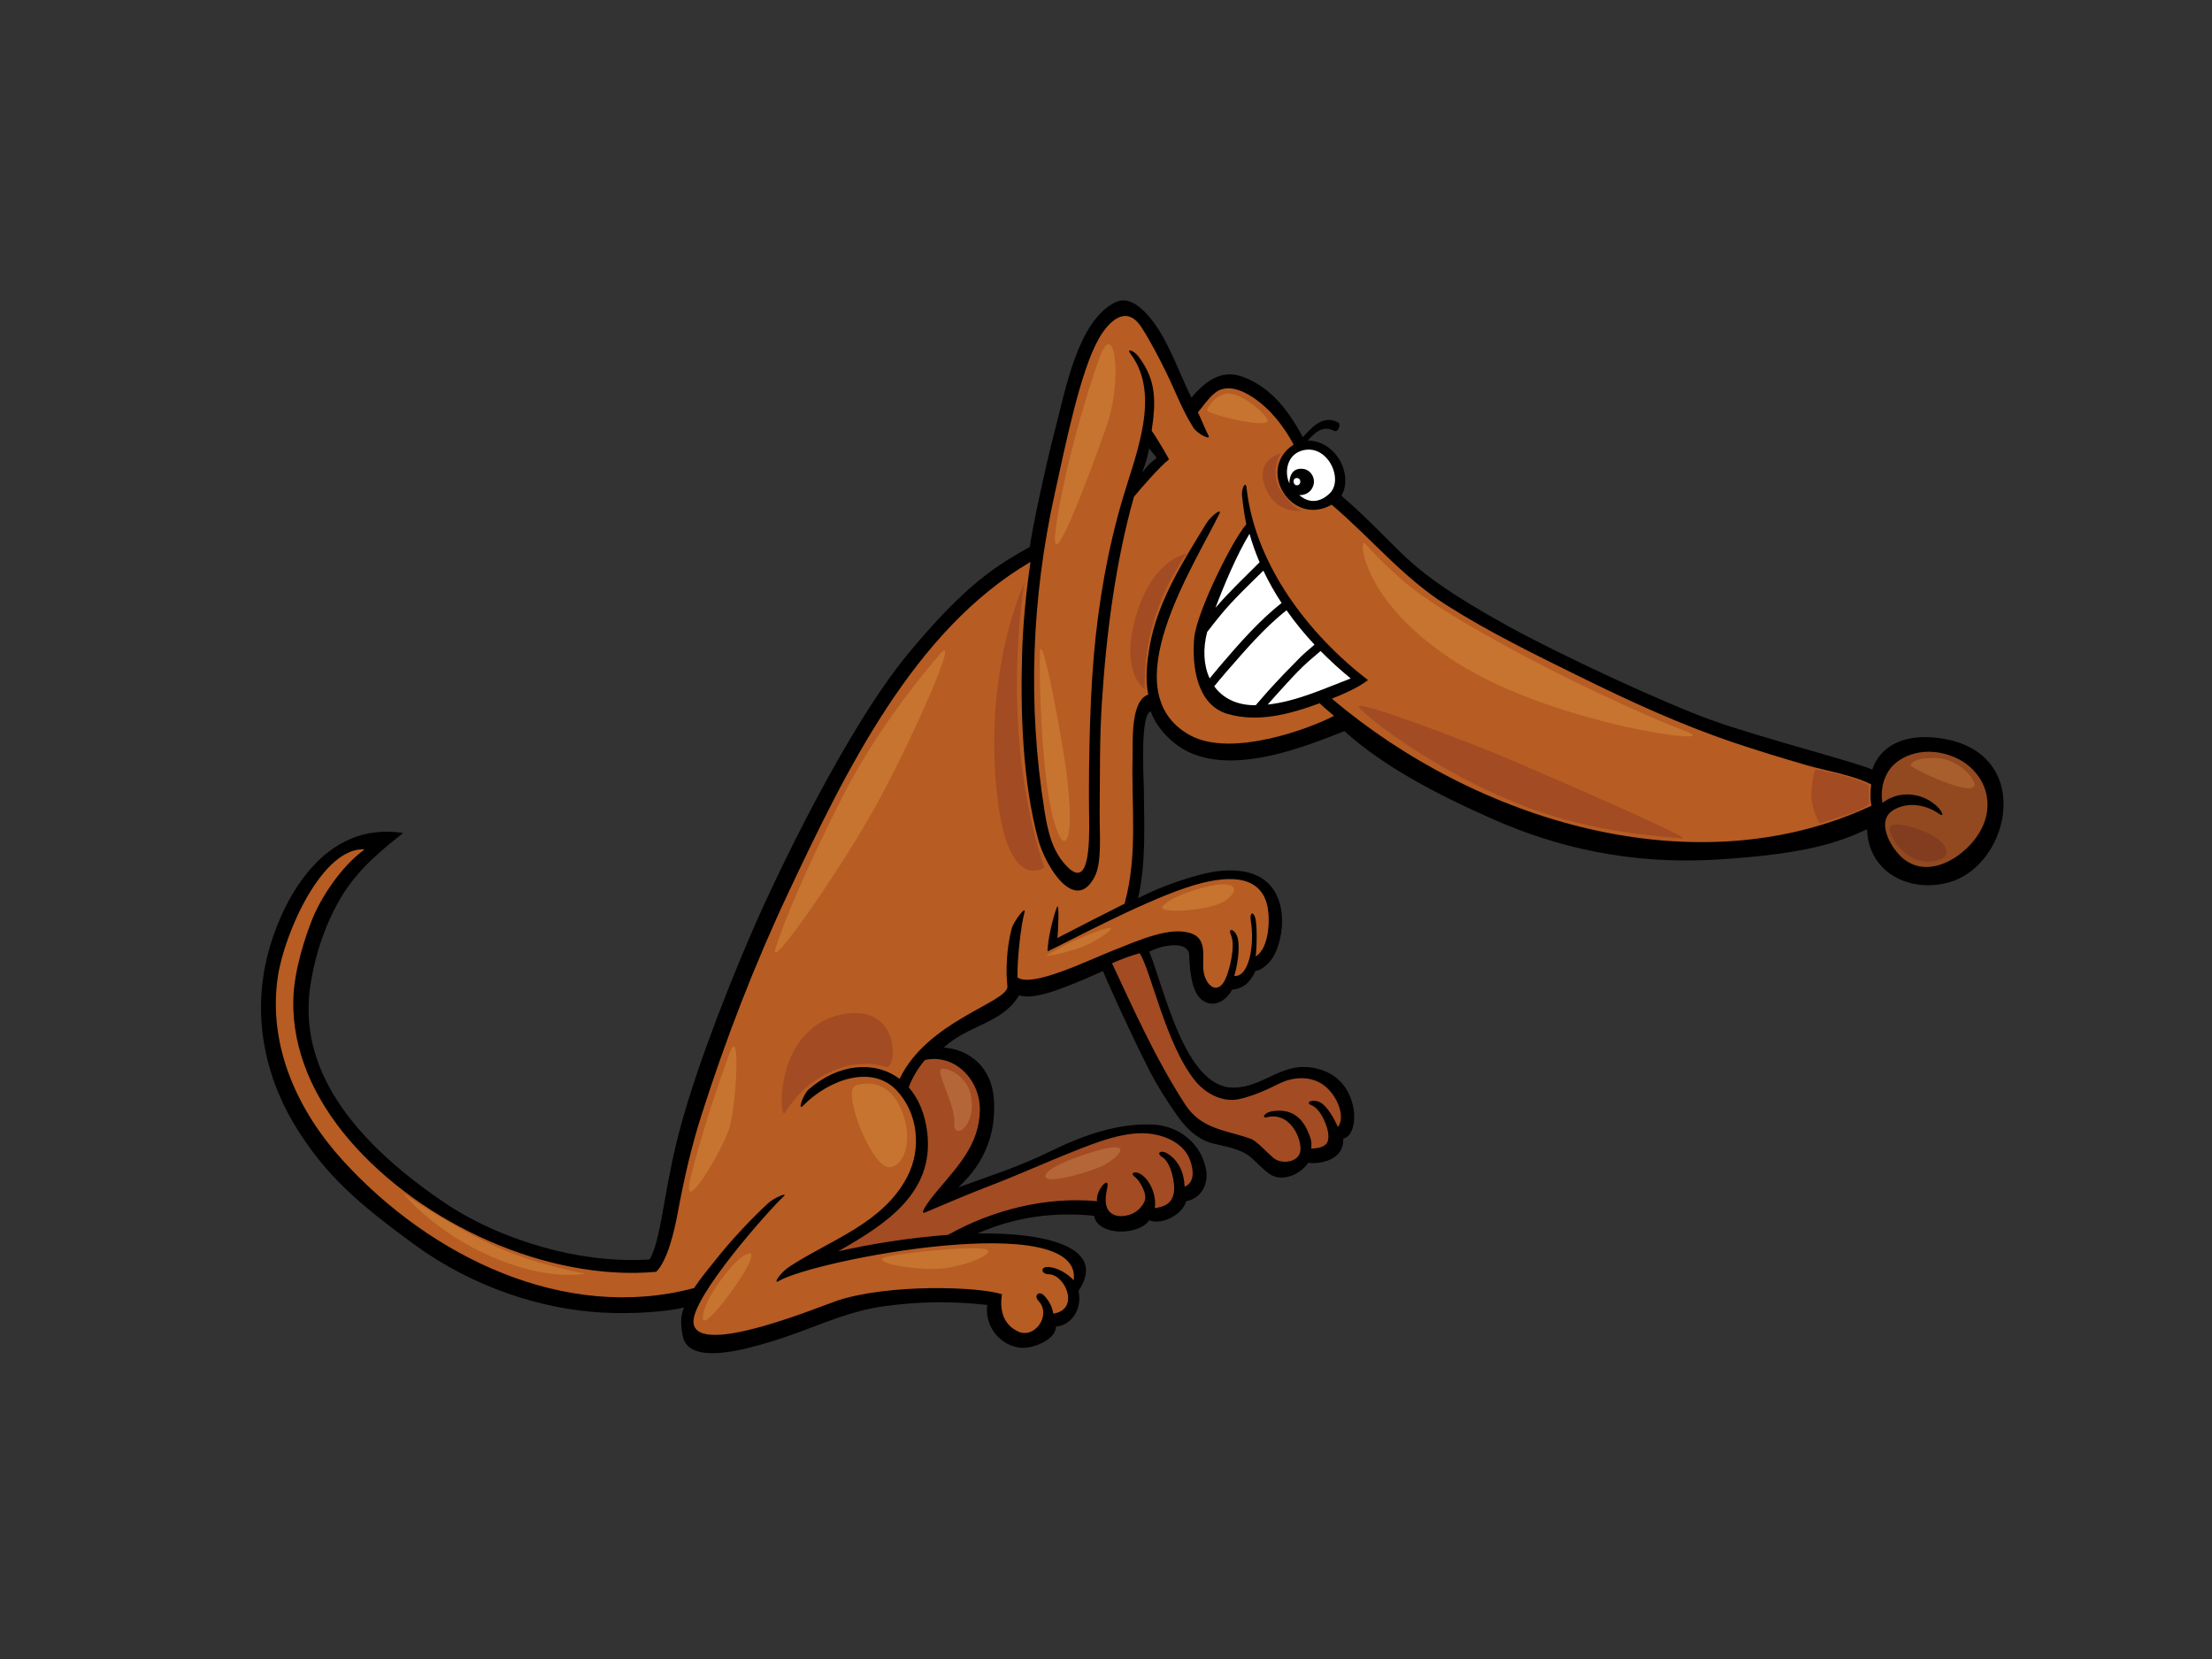 <?xml version="1.0" encoding="utf-8"?>
<!-- Generator: Adobe Illustrator 17.0.0, SVG Export Plug-In . SVG Version: 6.00 Build 0)  -->
<!DOCTYPE svg PUBLIC "-//W3C//DTD SVG 1.1//EN" "http://www.w3.org/Graphics/SVG/1.1/DTD/svg11.dtd">
<svg version="1.1" id="Layer_1" xmlns="http://www.w3.org/2000/svg" xmlns:xlink="http://www.w3.org/1999/xlink" x="0px" y="0px"
	 width="800px" height="600px" viewBox="0 0 800 600" enable-background="new 0 0 800 600" xml:space="preserve">
<rect x="0" y="0" width="800" height="600" fill="#333333" stroke="none"/>
<g>
	<path d="M107.852,408.97c10.237,15.984,20.912,25.76,42.135,41.231c21.224,15.468,45.762,23.16,67.057,24.466
		c12.294,0.753,25.208-0.41,30.357-1.813c-1.548,3.36-1.122,7.092-0.454,10.42c2.243,11.221,25.06,3.908,30.808,2.266
		c14.812-4.231,26.714-11.04,42.138-13.14c13.045-1.776,24.087-1.867,37.152-0.452c-1.03,7.748,4.784,15.086,12.589,15.519
		c3.763,0.208,12.2-2.731,12.279-7.691c5.619-0.471,9.58-6.342,8.148-12.923c11.012-16.356-13.543-21.17-36.587-20.746
		c13.602-5.946,27.628-7.914,42.202-6.404c1.348,7.421,16.183,7.239,19.968,1.619c4.069,1.786,11.754-1.564,13.358-6.881
		c5.43-1.067,8.424-6.171,7.017-12.28c-2.036-8.859-9.721-14.942-18.778-15.425c-12.875-0.68-25.65,3.931-37.142,9.546
		c-11.877,5.803-21.359,8.72-33.536,13.165c4.237-3.991,14.396-13.997,12.819-32.517c-0.914-10.75-8.525-17.372-18.081-18.081
		c9.245-8.382,21.238-8.655,27.256-18.889c4.991,1.619,13.699-1.284,30.357-8.77c3.051,7.488,14.817,32.758,18.623,39.399
		c3.803,6.647,7.946,12.746,10.12,15.382c2.169,2.637,5.854,6.281,10.928,7.555c4.412,1.102,10.127,1.909,13.76,4.993
		c1.913,1.625,4.897,4.876,7.017,6.207c4.592,2.875,10.992-0.026,13.762-4.182c3.594,0.536,13.053-0.596,12.686-8.772
		c6.117-1.07,6.135-19.728-7.152-24.556c-14.117-5.13-20.708,6.264-32.824,6.136c-17.238-0.173-24.674-35.487-30.187-49.178
		c6.531-3.189,14.295-3.377,14.436,1.215c0.229,7.555,1.388,13.874,4.722,16.326c4.054,2.975,8.506,0.424,10.795-3.778
		c3.953-0.381,6.593-2.546,8.501-6.881c0.737,0.339,4.453-1.471,6.61-5.396c4.673-8.483,5.797-28.187-11.717-30.586
		c-6.371-0.874-11.966,0.357-18.036,2.144c-6.374,1.876-13.208,4.411-19.36,7.677c2.94-13.09,2.191-26.056,2.088-39.619
		c-0.032-3.557-1.459-26.969,2.499-27.995c1.407,4.247,4.816,8.335,8.232,11.199c17.58,14.717,49.396,0.662,61.799-4.048
		c14.25,12.806,33.036,22.656,53.431,31.707c23.054,10.23,49.813,16.708,81.767,14.708c31.949-2.003,43.442-6.139,53.835-10.93
		c0.463,15.519,15.12,23.018,29.28,19.294c23.185-6.097,32.087-49.246-5.262-52.487c-11.739-1.019-19.535,3.713-22.128,11.603
		c-5.331-2.498-41.059-11.718-58.121-17.873c-17.065-6.15-54.126-23.268-73.646-34.036c-19.527-10.77-29.026-17.707-35.461-23.505
		c-6.437-5.794-15.172-15.436-24.775-23.621c4.414-7.426-1.873-20.641-13.314-19.967c-5.208-10.077-11.887-19.245-22.441-23.075
		c-7.936-2.882-13.708,1.983-18.487,7.556c-4.796-9.661-8.326-20.756-14.839-28.741c-2.817-3.447-7.695-8.119-12.55-5.802
		c-13.795,6.586-18.312,32.494-21.857,45.877c-3.793,14.316-8.882,38.932-9.176,42.637c-10.886,6.194-22.182,12.256-43.991,38.588
		c-21.807,26.332-47.24,79.052-56.941,101.601c-11.202,26.04-22.007,55.097-26.852,75.153c-4.846,20.057-5.693,35.353-9.716,42.367
		c-24.612,1.757-54.142-6.857-74.613-20.779c-42.471-28.877-51.368-55.655-48.169-77.853c1.24-8.556,4.189-20.261,10.795-31.71
		c6.577-11.401,16.793-18.993,22.802-23.882c-28.605-4.452-42.805,23.583-47.903,40.201
		C89.486,368.849,97.616,392.981,107.852,408.97z M413.084,170.924c0.808-2.429,1.521-3.804,2.563-8.769
		c0.811,1.215,1.548,1.892,2.699,3.507C416.325,167.092,415.305,168.091,413.084,170.924z"/>
	<path fill="#FFFFFF" d="M475.016,175.468c-1.084,3.565-4.597,3.742-5.156,3.521c2.682,2.484,6.724,3.502,10.965-0.462
		c5.393-5.035-0.757-18.367-10.073-15.527c-5.343,1.628-6.319,7.796-4.417,11.872c0,0-0.308-5.876,4.853-5.311
		C474.178,169.886,475.77,172.986,475.016,175.468z"/>
	<path fill="#924920" d="M701.272,294.311c-4.745-3.307-11.103-4.393-16.25-1.503c-6.753,3.794-1.526,13.108,2.396,16.903
		c9.689,9.39,24.129-0.17,29.117-9.748c5.432-10.439,0.651-21.527-9.353-25.97c-10.79-4.786-20.464-0.686-23.981,4.583
		c-3.515,5.268-2.568,10.678-2.373,11.792c5.804-4.447,13.854-3.953,19.414,0.977C702.307,293.171,703.5,295.865,701.272,294.311z"
		/>
	<path fill="#A34B22" d="M428.68,399.512c5.903,9.064,14.798,9.126,23.688,12.369c2.11,0.763,5.129,4.245,8.106,6.842
		c2.977,2.596,9.827,1.74,9.874-3.114c0.052-4.858-4.109-13.209-11.779-11.648c-2.576,0.785-1.397-1.565,1.264-2.016
		c7.298-1.232,11.697,2.149,14.162,9.846c0.399,1.245,0.328,2.486,0.217,3.611c2.038-0.088,4.195-0.352,5.402-1.65
		c1.331-1.428,0.772-4.51,0.239-6.143c-1.304-4.017-3.276-6.966-5.521-7.888c-2.514-1.038,0.232-2.251,2.738-1.216
		c2.847,1.171,5.523,6.197,6.78,9.071c2.494-2.834,0.688-9.765-3.874-14.089c-4.895-4.641-12.094-4.234-17.386-1.568
		c-4.252,2.144-9.627,4.542-14.512,5.597c-5.863,1.259-12.03-1.972-15.771-6.558c-10.724-13.149-16.21-40.548-20.146-46.207
		c-2.992,0.792-6.972,2.266-9.979,3.618C409.7,364.496,418.065,383.221,428.68,399.512z"/>
	<path fill="#A34B22" d="M396.754,434.432c-0.592-3.988,4.823-9.775,3.672-4.721c-1.149,5.053-0.542,8.062,2.181,9.516
		c1.927,1.029,4.717,0.593,6.623-0.158c2.019-0.792,3.985-2.686,4.808-4.839c0.949-2.48-1.888-7.324-3.48-8.478
		c-2.225-1.617,0.153-2.484,2.359-0.881c3.216,2.331,5.368,7.497,4.739,12.065c3.278-0.466,6.238-1.524,6.904-5.706
		c0.545-3.442-1.166-10.96-4.163-12.713c-2.344-1.373-0.705-2.805,1.663-1.418c4.266,2.499,6.226,7.221,6.371,12.084
		c3.845-1.547,3.145-6.237,2.04-9.427c-2.051-5.919-8.246-8.746-13.629-9.617c-9.284-1.502-20.462,3.05-28.932,6.413
		c-9.062,3.601-19.692,8.378-28.807,11.878c-8.89,3.416-15.722,6.344-24.54,10.072c-1.848,0.787-0.281-2.25,4.73-8.218
		c7.253-8.64,14.815-16.412,15.091-28.558c0.247-11.296-9.195-20.761-19.88-18.364c-2.433,2.888-4.466,6.126-5.844,9.897
		c3.473,3.943,5.915,9.462,6.716,16.514c2.502,21.978-15.49,33.22-32.247,42.789c11.059-2.526,25.62-4.934,39.742-5.965
		C359.064,437.532,378.286,432.704,396.754,434.432z"/>
	<path fill="#B75C23" d="M251.005,465.85c0.005-0.003,0.015,0.001,0.02-0.001c2.465-3.756,5.388-7.188,7.539-9.892
		c5.876-7.401,12.4-14.435,19.286-20.831c2.006-1.871,7.48-4.209,5.496-2.371c-5.265,4.893-33.418,36.565-32.531,45.663
		c1.237,12.739,46.449-6.228,52.164-8.081c18.549-6.024,50.424-5.081,59.388-2.269c-1.055,6.934,1.247,11.361,5.908,13.517
		c5.952,2.744,12.129-5.979,7.327-11.075c-1.878-1.999,0.173-3.917,2.068-1.899c1.801,1.91,2.918,4.125,3.268,6.495
		c3.28-0.5,5.688-2.483,5.324-6.33c-0.353-3.693-3.581-7.918-6.975-7.926c-2.679-0.006-3.142-2.629-0.441-2.621
		c3.455,0.011,7.355,2.465,9.474,4.809c3.431-26.055-93.846-7.362-106.714,0.282c-2.078,1.237,0.321-2.856,3.936-5.231
		c14.79-9.71,33.807-15.572,42.601-32.537c5.235-10.088,3.911-22.971-3.872-31.208c-8.88-9.398-24.397-4.069-33.911,5.616
		c-1.927,1.963,0.079-4.178,2.122-5.964c10.778-9.414,23.932-10.511,32.866-3.801c10.029-20.976,38.732-27.518,39.015-33.322
		c-0.68-5.906-0.296-14.156,1.518-20.994c0.71-2.68,5.363-8.662,4.643-5.953c-1.462,5.511-2.704,17.966-2.519,23.581
		c5.274,3.759,25.169-6.037,34.512-9.739c9.343-3.703,20.784-8.882,28.346-6.179c5.201,1.856,4.254,7.128,4.281,11.912
		c0.049,6.461,5.006,10.939,7.929,4.832c1.72-3.581,3.823-12.39,2.122-16.156c-1.158-2.561,0.981-2.367,2.125,0.166
		c1.196,2.648,0.705,8.997-0.917,14.593c4.962,0.663,7.537-10.294,5.95-20.109c-0.441-2.759,0.905-3.441,1.654-0.73
		c0.673,2.426,0.574,10.158,0.143,13.796c4.998-2.934,5.481-14.322,3.889-19.506c-3.608-11.776-18.468-8.942-29.361-5.236
		c-16.888,5.729-40.521,18.507-49.803,22.936c-0.017-4.037,1.9-12.157,3.347-15.902c1.001-2.604,0.483,9.165,0.175,11.065
		c8.557-4.382,15.692-8.106,24.314-12.405c4.892-17.663,2.425-35.231,2.906-53.415c0.14-5.176-0.831-20.012,5.669-22.211
		c-1.136-5.69-0.527-11.328,0.51-17.44c2.783-16.44,12.698-31.682,20.496-44.5c1.614-2.656,5.888-5.881,4.668-3.372
		c-9.215,18.916-39.074,64.417-10.514,80.026c14.943,8.162,43.279-2.438,52.031-7.025c-1.572-1.276-5.075-4.326-5.195-4.574
		c-10.869,3.993-22.265,7.05-33.283,3.868c-11.261-3.254-12.991-17.534-12.079-27.539c0.84-9.201,13.846-35.449,18.827-41.041
		c-0.688-3.049-1.186-6.974-1.543-10.177c-0.31-2.797,1.321-5.806,1.629-3.014c3.115,28.094,22.662,53.166,43.91,69.531
		c-3.28,2.636-9.376,5.283-13.068,6.716c52.416,44.388,131.521,68.515,195.13,38.731c-0.456-2.604-0.431-5.13-0.054-7.7
		c-7.074-3.555-16.057-4.829-23.577-7.028c-8.749-2.562-17.494-5.198-26.147-8.121c-19.478-6.586-37.803-15.027-56.292-24.153
		c-16.193-7.983-32.388-15.891-47.708-25.629c-15.729-9.998-27.269-24.227-41.413-36.249c-14.657,8.26-27.431-12.957-13.745-21.734
		c-3.675-6.777-8.394-12.864-14.743-17.077c-3.239-2.148-7.337-4.032-11.216-2.964c-3.441,0.954-6.376,5.712-8.636,8.334
		c-0.01,0.012-0.022,0.015-0.037,0.022c0.577,1.023,3.1,7.187,3.712,8.157c1.496,2.356-3.875-0.275-5.366-2.626
		c-4.059-6.41-6.531-13.276-9.883-20.107c-2.595-5.281-5.654-11.177-8.843-16.124c-5.762-8.938-12.35-1.396-15.444,4.041
		c-6.706,11.792-11.953,37.967-15.936,56c-8.355,37.846-9.883,76.162-3.751,114.581c1.232,7.719,2.879,15.293,8.631,20.785
		c7.354,7.028,7.739-7.524,7.537-18.726c-0.204-11.196-0.017-38.126,1.683-57.755c1.681-19.371,4.988-38.489,10.467-57.056
		c4.653-15.774,13.979-37.625,2.819-52.333c-1.691-2.222,1.235-1.189,2.911,1.015c6.548,8.629,6.265,16.358,4.744,26.814
		c0.108,0.088,3.428,5.081,6.277,10.345c-3.258,2.53-10.519,10.858-12.691,13.554c-6.662,23.615-9.999,49.487-11.576,74.112
		c-0.907,14.048-0.668,25.794-0.821,39.873c-0.086,7.947,0.961,18.239-1.895,23.588c-7.086,13.258-17.709-3.911-20.348-13.682
		c-5.615-20.814-6.467-46.143-5.799-67.446c0.348-11.03,1.435-21.996,3.034-32.887c-42.185,24.621-66.91,75.789-87.423,119.295
		c-12.338,26.179-22.835,53.315-31.653,81.004c-3.695,11.585-6.27,23.031-8.491,35.003c-1.232,6.619-3.635,17.212-7.798,21.436
		c-39.134,3.545-84.94-17.287-110.974-47.658c-12.925-15.074-20.707-32.533-20.283-50.731c0.242-10.403,4.132-22.336,6.926-29.31
		c2.796-6.974,9.891-18.527,18.88-25.096c-15.345-0.884-29.105,30.473-31.406,46.101c-3.731,25.332,7.5,48.78,23.336,66.237
		C155.741,454.706,204.497,478.26,251.005,465.85z"/>
	<path fill="#FFFFFF" d="M439.584,219.834c2.933-7.778,7.621-19.029,12.316-26.776c0.998,3.537,2.228,6.965,3.652,10.286
		C450.162,208.766,444.632,213.929,439.584,219.834z"/>
	<path fill="#FFFFFF" d="M441.349,222.555c4.833-5.883,10.263-10.936,15.564-16.178c1.922,4.064,4.136,7.969,6.598,11.716
		c-8.308,6.482-15.705,15.088-22.362,22.851c-1.242,1.452-2.44,2.938-3.657,4.411c-2.186-4.706-2.516-10.65-0.899-16.805
		C438.155,226.535,439.729,224.527,441.349,222.555z"/>
	<path fill="#FFFFFF" d="M443.505,243.003c6.662-7.617,13.694-15.937,21.785-22.285c3.066,4.366,6.45,8.523,10.122,12.442
		c-1.73,1.529-3.561,2.952-5.215,4.614c-4.02,4.043-7.983,8.147-11.796,12.401c-1.437,1.607-2.844,3.237-4.254,4.87
		c-0.271-0.003-0.542,0.012-0.813,0.007c-6.502-0.147-11.249-2.78-14.194-6.844C440.585,246.46,442.017,244.706,443.505,243.003z"/>
	<path fill="#FFFFFF" d="M460.76,252.233c4.545-4.993,9.09-10.318,14.28-14.594c0.88-0.725,1.738-1.452,2.568-2.195
		c3.441,3.491,7.078,6.804,10.884,9.929c-9.649,3.675-19.724,8.351-30.007,9.439C459.242,253.957,459.989,253.08,460.76,252.233z"/>
	<path fill="#A85E2D" d="M712.74,280.828c-2.223-3.014-7.076-6.582-12.883-6.7c-5.812-0.118-8.377,1.188-8.87,2.498
		C690.499,277.93,720.903,291.918,712.74,280.828z"/>
	<path fill="#823D20" d="M695.887,300.708c-3.618-1.46-13.487-4.759-12.402-0.343c1.08,4.412,6.886,12.283,15.441,11.164
		C707.478,310.414,704.508,304.184,695.887,300.708z"/>
	<path fill="#A34B22" d="M675.982,283.989c0,0-0.099,1.905-0.029,3.609c0.064,1.709,0.113,3.238,0.113,3.238
		s-2.201,1.544-5.462,2.828c-3.263,1.277-12.528,4.169-12.528,4.169s-3.167-5.487-2.957-10.918c0.217-5.422,1.397-8.683,1.397-8.683
		s4.919,0.827,10.154,2.259C671.901,281.915,675.982,283.989,675.982,283.989z"/>
	<path fill="#A34B22" d="M463.237,163.944c0,0-4.757,7.235,0.463,14.305c5.215,7.076,7.564,6.387,7.564,6.387
		s-9.472,1.917-13.585-8.242C453.568,166.237,463.237,163.944,463.237,163.944z"/>
	<path d="M469.902,159.473c3.951-4.125,8.047-9.849,14.041-6.687c1.205,0.639-0.082,3.734-1.294,3.094
		c-4.991-2.636-7.929,1.654-11.133,4.997C470.569,161.865,468.955,160.467,469.902,159.473z"/>
	<path fill="#FFFFFF" d="M468.849,172.894c-1.486,0.131-1.257,2.549,0.118,2.622C470.693,175.599,470.779,172.723,468.849,172.894z"
		/>
	<path fill="#A34B22" d="M429.124,200.308c0,0-7.29,9.674-11.589,23.467c-4.296,13.786-3.527,25.482-3.527,25.482
		s-9.176-5.752-3.133-26.539C416.919,201.937,429.124,200.308,429.124,200.308z"/>
	<path fill="#A34B22" d="M545.756,274.548c-13.496-5.751-56.877-22.331-54.197-18.741c2.679,3.597,30.362,25.724,65.882,37.959
		c22.759,7.835,46.764,8.997,51.006,9.441C612.69,303.657,565.958,283.161,545.756,274.548z"/>
	<path fill="#A34B22" d="M370.431,210.97c0,0-4.168,24.176-2.073,53.819c2.095,29.636,9.321,48.974,9.321,48.974
		s-12.888,9.358-16.947-25.314C355.375,242.678,370.431,210.97,370.431,210.97z"/>
	<path fill="#A34B22" d="M320.222,385.885c0,0-8.178-3.384-19.054,1.41c-10.869,4.794-15.224,12.02-17.307,15.207
		c-2.08,3.197-4.269-32.074,22.307-35.902C325.883,363.764,324.535,387.145,320.222,385.885z"/>
	<path fill="#C67430" d="M609.76,264.513c-9.292-3.447-34.382-14.47-57.813-26.902c-23.426-12.434-37.349-21.327-44.467-27.537
		c-7.115-6.212-11.455-10.753-13.807-13.558c-2.349-2.801-1.799,21.23,33.798,43.533C563.067,262.345,625.24,270.261,609.76,264.513
		z"/>
	<path fill="#C67430" d="M458.145,151.225c-2.743-3.738-9.442-8.74-13.664-8.916c-4.214-0.174-7.98,4.813-7.86,6.165
		C436.742,149.835,461.729,156.112,458.145,151.225z"/>
	<path fill="#C67430" d="M398.277,127.79c-2.07,4.82-12.116,35.274-16.136,61.08c-4.025,25.801,12.086-17.761,17.967-34.426
		C405.991,137.78,403.29,116.129,398.277,127.79z"/>
	<path fill="#C67430" d="M385.603,278.585c-1.597-12.172-9.136-52.825-9.504-42.121c-0.37,10.703,0.739,43.99,4.712,59.236
		C384.788,310.946,389.185,305.8,385.603,278.585z"/>
	<path fill="#C67430" d="M439.71,320.043c-6.221,0.885-16.161,4.439-19.044,7.435c-2.891,2.988,13.06,2.13,19.67-0.373
		C446.941,324.603,449.825,318.601,439.71,320.043z"/>
	<path fill="#C67430" d="M340.101,236.364c-5.089,5.905-22.84,26.921-35.582,52.127c-12.75,25.206-21.44,45.676-24.067,54.668
		c-2.615,8.984,24.663-30.094,37.529-53.942C330.842,265.367,347.249,228.071,340.101,236.364z"/>
	<path fill="#C67430" d="M324.473,398.365c-3.423-5.903-9.605-7.634-14.958-5.789c-5.351,1.843,5.794,29.859,12.077,29.577
		C327.869,421.868,330.985,409.557,324.473,398.365z"/>
	<path fill="#C67430" d="M389.443,339.809c-4.661,2.015-9.05,4.634-10.807,5.607c-1.745,0.98,8.843-1.051,14.647-3.756
		C399.088,338.957,410.95,330.523,389.443,339.809z"/>
	<path fill="#C67430" d="M354.66,451.52c-5.511-0.378-19.907,0.663-31.826,2.539c-11.916,1.874,6.785,5.423,16.715,4.817
		C349.477,458.273,363.38,452.116,354.66,451.52z"/>
	<path fill="#C67430" d="M264.052,380.454c-3.073,7.908-11.741,33.597-14.526,46.706c-2.78,13.105,11.887-11.176,14.314-19.326
		C266.276,399.682,267.9,370.53,264.052,380.454z"/>
	<path fill="#C67430" d="M268.494,454.485c-4.059,2.684-14.369,15.77-14.312,22.336
		C254.233,483.383,280.901,446.276,268.494,454.485z"/>
	<path fill="#C67430" d="M211.768,460.598c0,0-15.456-2.467-31.293-9.271c-15.839-6.812-34.576-19.659-34.576-19.659
		s10.941,13.811,31.974,22.894C198.902,463.649,211.768,460.598,211.768,460.598z"/>
	<path fill="#B56638" d="M350.657,394.412c-1.336-4.364-6.758-8.16-9.888-7.884c-3.128,0.276,4.779,12.438,4.36,19.588
		C344.713,413.272,354.347,406.4,350.657,394.412z"/>
	<path fill="#B56638" d="M393.392,417.176c-7.741,2.515-16.013,6.068-15.276,8.464c0.734,2.396,12.796-0.858,19.145-3.338
		C403.61,419.828,413.055,410.785,393.392,417.176z"/>
</g>
</svg>
